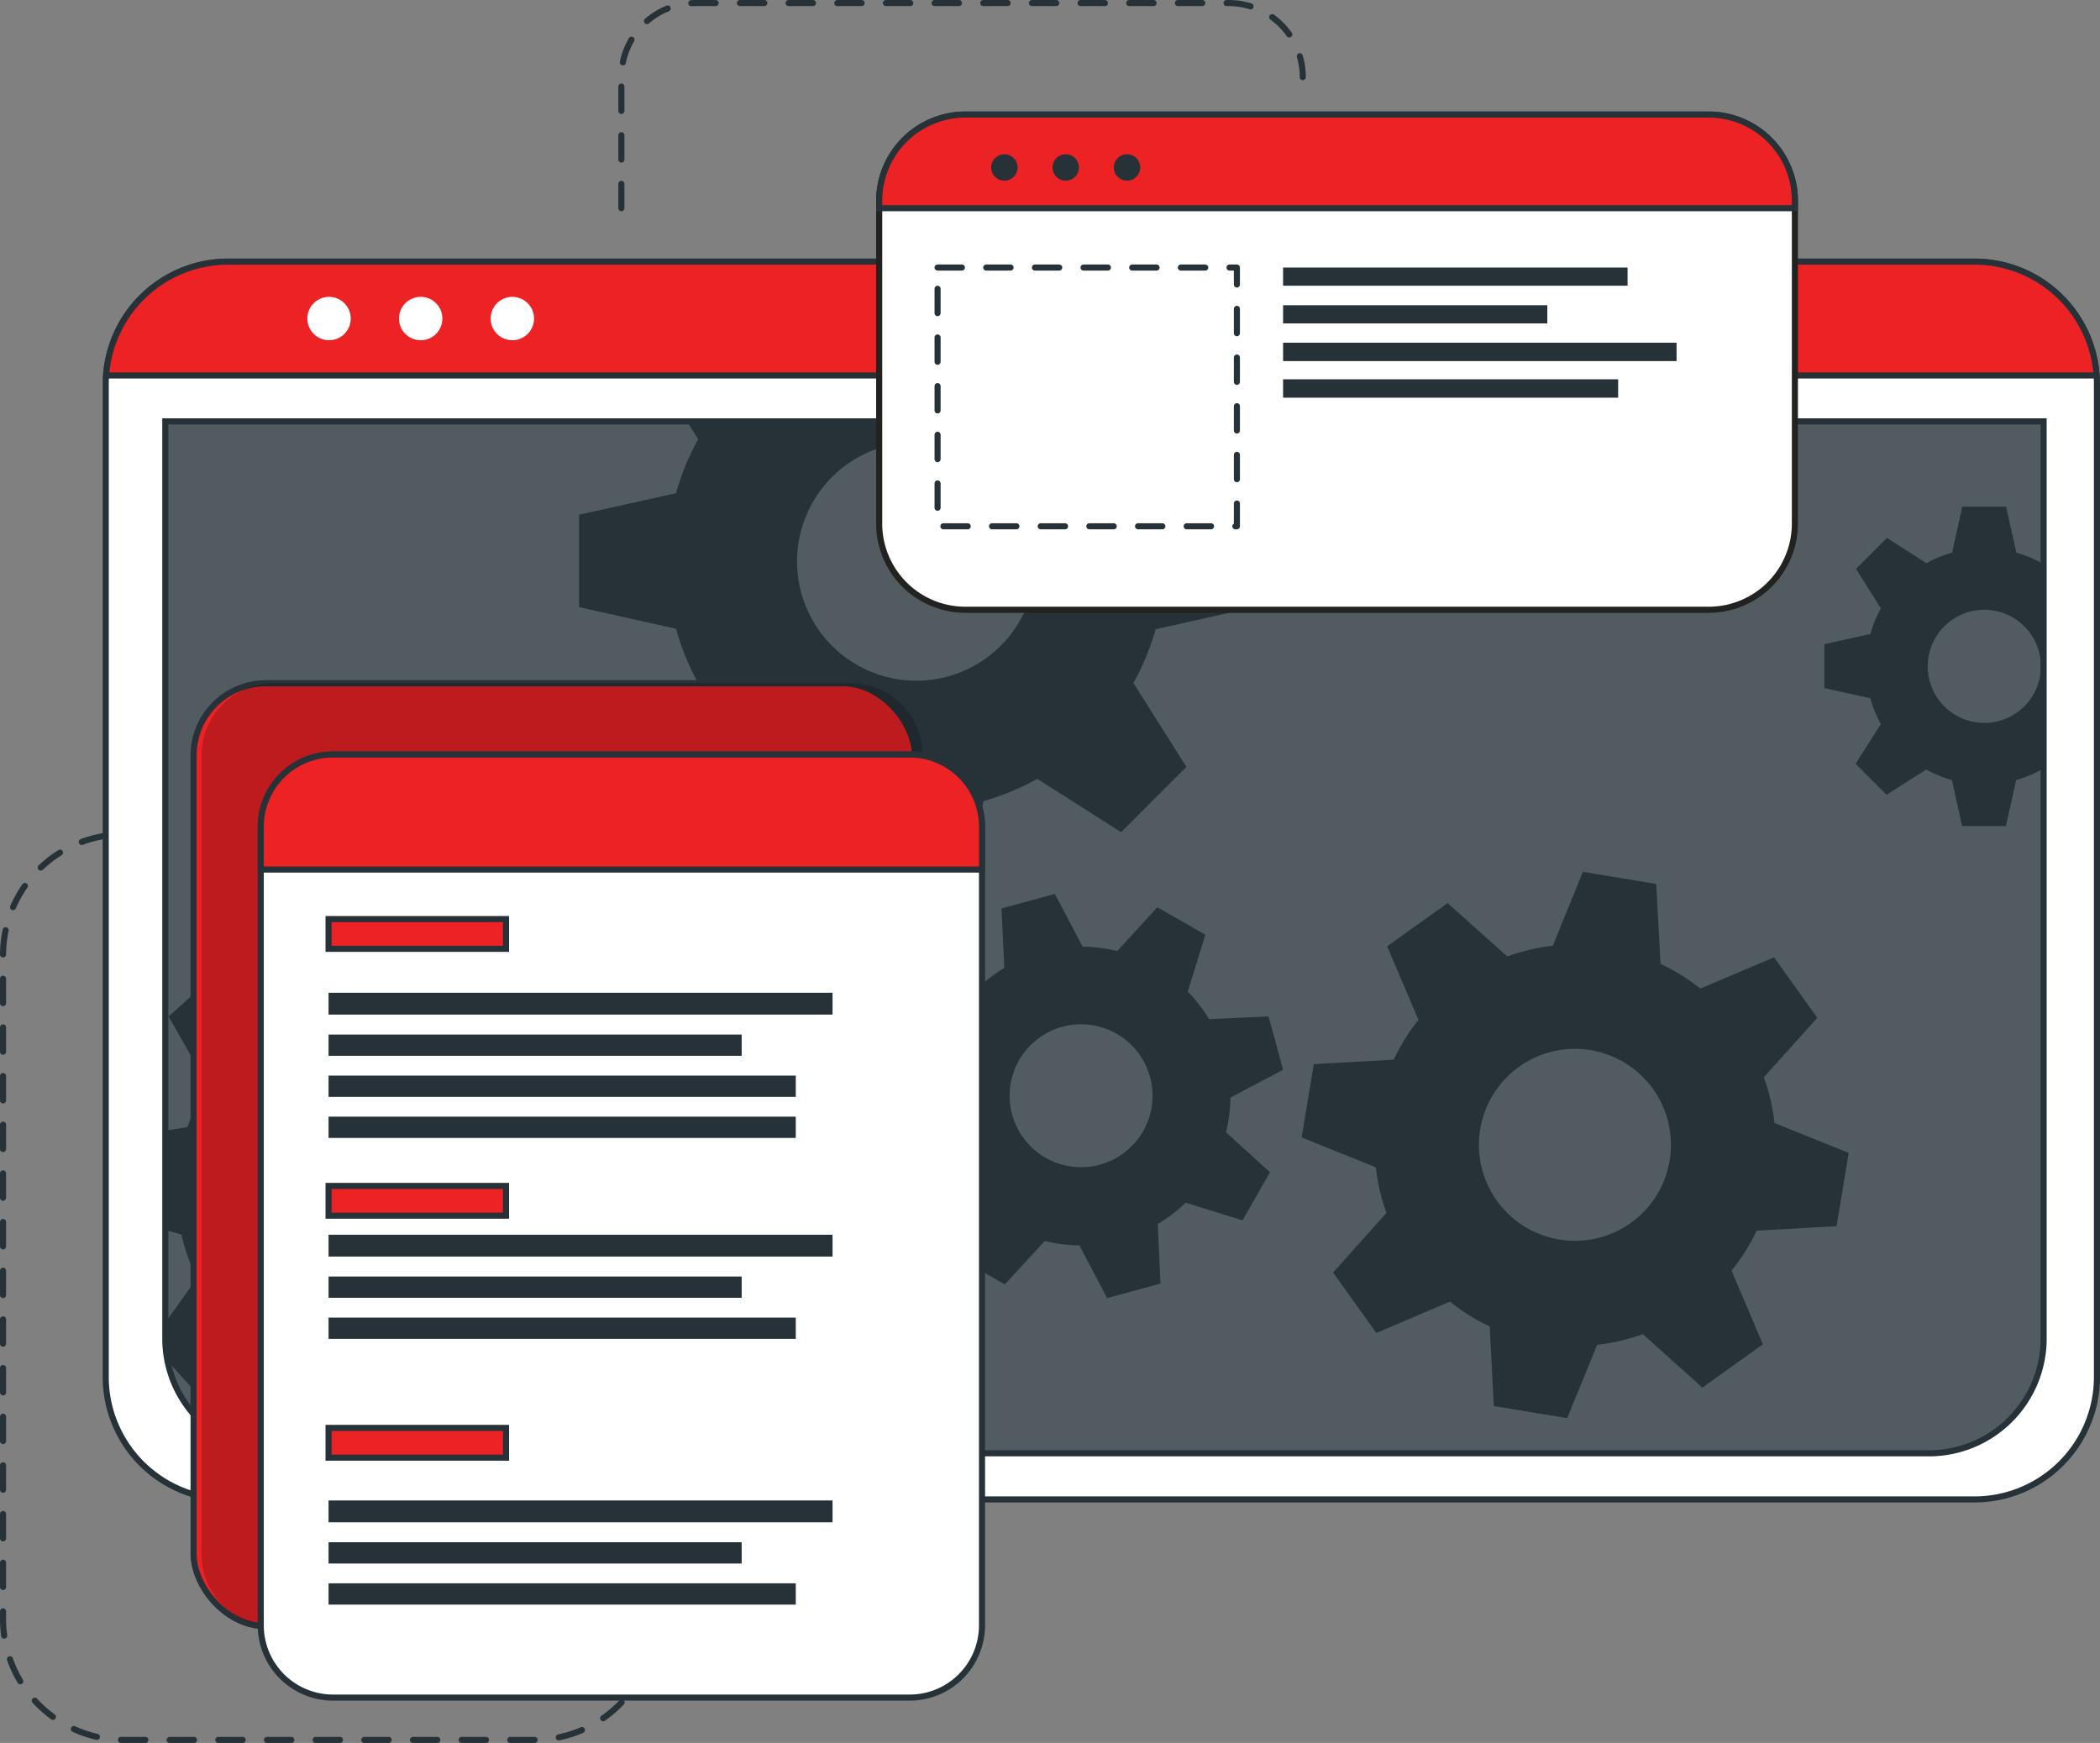 <svg id="Group_45785" data-name="Group 45785" xmlns="http://www.w3.org/2000/svg" xmlns:xlink="http://www.w3.org/1999/xlink" width="380.805" height="316.062" viewBox="0 0 380.805 316.062">
  <rect x="0" y="0" width="380.805" height="316.062" fill="#808080" stroke="none"/>
  <defs>
    <clipPath id="clip-path">
      <rect id="Rectangle_6769" data-name="Rectangle 6769" width="380.805" height="316.062" fill="none"/>
    </clipPath>
    <clipPath id="clip-path-3">
      <rect id="Rectangle_6744" data-name="Rectangle 6744" width="340.617" height="187.131" transform="translate(29.973 76.401)" fill="none"/>
    </clipPath>
    <clipPath id="clip-path-4">
      <rect id="Rectangle_6746" data-name="Rectangle 6746" width="130.797" height="171.014" transform="translate(36.543 123.896)" fill="none"/>
    </clipPath>
  </defs>
  <g id="Group_45784" data-name="Group 45784" clip-path="url(#clip-path)">
    <g id="Group_45783" data-name="Group 45783">
      <g id="Group_45782" data-name="Group 45782" clip-path="url(#clip-path)">
        <path id="Path_6752" data-name="Path 6752" d="M27.9,151.3H22.483A21.932,21.932,0,0,0,.551,173.237V293.579A21.931,21.931,0,0,0,22.483,315.51h74.36a21.931,21.931,0,0,0,21.932-21.931" fill="none" stroke="#263238" stroke-linecap="round" stroke-linejoin="round" stroke-width="1.103" stroke-dasharray="4.412 4.412"/>
        <path id="Path_6753" data-name="Path 6753" d="M112.678,37.755V13.984A13.432,13.432,0,0,1,126.11.552h96.7a13.431,13.431,0,0,1,13.432,13.432" fill="none" stroke="#263238" stroke-linecap="round" stroke-linejoin="round" stroke-width="1.103" stroke-dasharray="4.412 4.412"/>
        <path id="Path_6754" data-name="Path 6754" d="M380.253,69.65V249.71A22.2,22.2,0,0,1,358.059,271.9H41.368A22.2,22.2,0,0,1,19.173,249.71V69.65c0-.529.022-1.048.066-1.566a22.193,22.193,0,0,1,22.129-20.64H358.059a22.192,22.192,0,0,1,22.128,20.64c.044.518.066,1.037.066,1.566" fill="#fff"/>
        <path id="Path_6755" data-name="Path 6755" d="M380.253,69.65V249.71A22.2,22.2,0,0,1,358.059,271.9H41.368A22.2,22.2,0,0,1,19.173,249.71V69.65c0-.529.022-1.048.066-1.566a22.193,22.193,0,0,1,22.129-20.64H358.059a22.192,22.192,0,0,1,22.128,20.64C380.231,68.6,380.253,69.121,380.253,69.65Z" fill="none" stroke="#263238" stroke-linecap="round" stroke-linejoin="round" stroke-width="1.103"/>
        <path id="Path_6756" data-name="Path 6756" d="M349.784,263.533H50.773a20.8,20.8,0,0,1-20.8-20.8V76.4H370.584V242.733a20.8,20.8,0,0,1-20.8,20.8" fill="#263238"/>
        <g id="Group_45778" data-name="Group 45778" opacity="0.2">
          <g id="Group_45777" data-name="Group 45777">
            <g id="Group_45776" data-name="Group 45776" clip-path="url(#clip-path-3)">
              <path id="Path_6757" data-name="Path 6757" d="M370.59,76.4V242.738a20.686,20.686,0,0,1-20.569,20.794H50.542a20.687,20.687,0,0,1-20.569-20.794V76.4Z" fill="#fff"/>
            </g>
          </g>
        </g>
        <path id="Path_6758" data-name="Path 6758" d="M380.187,68.084H19.24A22.191,22.191,0,0,1,41.368,47.445H358.059a22.191,22.191,0,0,1,22.128,20.639" fill="#ed2225"/>
        <path id="Path_6759" data-name="Path 6759" d="M380.187,68.084H19.24A22.191,22.191,0,0,1,41.368,47.445H358.059A22.191,22.191,0,0,1,380.187,68.084Z" fill="none" stroke="#263238" stroke-width="1.103"/>
        <path id="Path_6760" data-name="Path 6760" d="M63.6,57.764a3.932,3.932,0,1,1-3.931-3.931A3.931,3.931,0,0,1,63.6,57.764" fill="#fff"/>
        <path id="Path_6761" data-name="Path 6761" d="M80.217,57.764a3.932,3.932,0,1,1-3.931-3.931,3.931,3.931,0,0,1,3.931,3.931" fill="#fff"/>
        <path id="Path_6762" data-name="Path 6762" d="M96.839,57.764a3.931,3.931,0,1,1-3.931-3.931,3.931,3.931,0,0,1,3.931,3.931" fill="#fff"/>
        <path id="Path_6763" data-name="Path 6763" d="M370.584,76.408V242.734a20.806,20.806,0,0,1-20.805,20.805H50.772a20.8,20.8,0,0,1-20.4-16.767l-.011-.011v-.044a20.642,20.642,0,0,1-.386-3.983V76.408Z" fill="none" stroke="#263238" stroke-width="1.103"/>
        <path id="Path_6764" data-name="Path 6764" d="M370.261,102.133a21.142,21.142,0,0,0-4.622-1.908l-1.864-8.35h-7.942l-1.853,8.35a20.49,20.49,0,0,0-4.633,1.908l-7.171-4.589-5.614,5.615,4.511,7.171a20.4,20.4,0,0,0-1.908,4.633l-8.351,1.853v7.942l8.351,1.864a20.266,20.266,0,0,0,1.908,4.667l-4.589,7.214,5.615,5.615,7.215-4.589a20.523,20.523,0,0,0,4.633,1.919l1.853,8.34h7.942l1.864-8.34a21.176,21.176,0,0,0,4.622-1.919l.364.231V101.924ZM359.826,131.09a10.259,10.259,0,1,1,10.259-10.259,10.254,10.254,0,0,1-10.259,10.259" fill="#263238"/>
        <path id="Path_6765" data-name="Path 6765" d="M227.164,110.179V93.433l-17.606-3.9a45.515,45.515,0,0,0-4.026-9.773l2.129-3.353h-83.1l2.052,3.265a43.339,43.339,0,0,0-4.016,9.762L105,93.345V110.09l17.6,3.927a43.932,43.932,0,0,0,4.016,9.84l-9.675,15.212L128.789,150.9l15.2-9.674a44.72,44.72,0,0,0,9.773,4.048l3.9,17.584h16.745l3.938-17.584a45.035,45.035,0,0,0,9.741-4.048L203.3,150.9l11.836-11.836-9.608-15.212a45.906,45.906,0,0,0,4.026-9.751Zm-61,13.259a21.632,21.632,0,1,1,21.632-21.632,21.632,21.632,0,0,1-21.632,21.632" fill="#263238"/>
        <path id="Path_6766" data-name="Path 6766" d="M116.1,225.161l.706-13.281L103.038,208a37.285,37.285,0,0,0-2.824-7.9l8.317-11.682-8.913-9.9-12.465,7.049a36.889,36.889,0,0,0-7.59-3.629l-2.382-14.12L63.9,167.116l-3.838,13.811a34.71,34.71,0,0,0-7.9,2.8l-11.67-8.318-9.906,8.913L37.645,196.8a34.489,34.489,0,0,0-3.64,7.578l-4.026.662v17.991l2.923.828a34.8,34.8,0,0,0,2.824,7.92l-5.747,8.042.386,6.894v.044l.011.011,5.924,6.575L48.787,246.3A34.57,34.57,0,0,0,56.4,249.97l2.273,13.557v.012l.11.562,13.281.706.353-1.268v-.012L75.9,251a35.587,35.587,0,0,0,7.942-2.8L95.492,256.5l9.906-8.9L98.36,235.111a34.4,34.4,0,0,0,3.6-7.567ZM80.821,204.412a17.2,17.2,0,1,0-1.28,24.279,17.2,17.2,0,0,0,1.28-24.279" fill="#263238"/>
        <path id="Path_6767" data-name="Path 6767" d="M222.314,205.315a26.943,26.943,0,0,0,.806-6.29L232.669,194l-2.638-9.687-10.778.5a26.85,26.85,0,0,0-3.873-5l3.194-10.31-8.7-4.986-7.281,7.945a28.236,28.236,0,0,0-6.269-.8l-5.041-9.556-9.674,2.633.51,10.791A27.429,27.429,0,0,0,177.1,179.4l-10.314-3.184-4.992,8.69,7.987,7.262a26.145,26.145,0,0,0-.789,6.273l-9.566,5.037,2.638,9.688,10.792-.511a25.716,25.716,0,0,0,3.858,5.01l-3.209,10.258,8.705,4.986,7.242-7.877a26.434,26.434,0,0,0,6.284.792l5.028,9.563,9.672-2.632-.424-9.219-.071-1.58a26.55,26.55,0,0,0,5.062-3.874l10.308,3.205,4.259-7.444.726-1.26ZM199.441,211.2a12.958,12.958,0,1,1,9.1-15.908,12.958,12.958,0,0,1-9.1,15.908" fill="#263238"/>
        <path id="Path_6768" data-name="Path 6768" d="M333.029,222.353l2.206-13.293-13.458-5.416a35.688,35.688,0,0,0-1.93-8.295l9.685-10.789L321.689,173.6l-13.359,5.669a35.485,35.485,0,0,0-7.214-4.478l-.783-14.495-13.3-2.2-5.45,13.4a37.131,37.131,0,0,0-8.262,1.941L262.5,163.756,251.542,171.6l5.682,13.347a36.331,36.331,0,0,0-4.049,6.288c-.154.309-.309.618-.452.927l-14.484.805-2.206,13.281,2.184.883,11.274,4.545a35.023,35.023,0,0,0,1.93,8.262l-9.685,10.821,7.843,10.954,13.359-5.692a34.658,34.658,0,0,0,7.2,4.512l.75,14.429,13.292,2.2,5.439-13.3a34.994,34.994,0,0,0,8.284-1.941l10.8,9.7,10.964-7.854-5.681-13.359a34.82,34.82,0,0,0,4.556-7.247Zm-37.3-.6a17.409,17.409,0,1,1,4.015-24.29,17.41,17.41,0,0,1-4.015,24.29" fill="#263238"/>
        <path id="Path_6769" data-name="Path 6769" d="M152.789,294.91H48.212A13.11,13.11,0,0,1,35.1,281.8V137.006a13.111,13.111,0,0,1,13.11-13.11H152.789a13.111,13.111,0,0,1,13.11,13.11V281.8a13.11,13.11,0,0,1-13.11,13.11" fill="#ed2225"/>
        <rect id="Rectangle_6745" data-name="Rectangle 6745" width="130.797" height="171.014" rx="13.11" transform="translate(35.102 123.896)" fill="none" stroke="#263238" stroke-width="1.103"/>
        <g id="Group_45781" data-name="Group 45781" opacity="0.2">
          <g id="Group_45780" data-name="Group 45780">
            <g id="Group_45779" data-name="Group 45779" clip-path="url(#clip-path-4)">
              <path id="Path_6770" data-name="Path 6770" d="M154.23,294.91H49.653a13.109,13.109,0,0,1-13.11-13.11V137.006a13.11,13.11,0,0,1,13.11-13.11H154.23a13.111,13.111,0,0,1,13.11,13.11V281.8a13.11,13.11,0,0,1-13.11,13.11"/>
            </g>
          </g>
        </g>
        <path id="Path_6771" data-name="Path 6771" d="M178.075,149.923V294.717a13.111,13.111,0,0,1-13.116,13.116H60.385a13.109,13.109,0,0,1-13.1-13.116V149.923a13.107,13.107,0,0,1,13.1-13.105H164.959a13.109,13.109,0,0,1,13.116,13.105" fill="#fff"/>
        <path id="Path_6772" data-name="Path 6772" d="M178.075,149.923V294.717a13.111,13.111,0,0,1-13.116,13.116H60.385a13.109,13.109,0,0,1-13.1-13.116V149.923a13.107,13.107,0,0,1,13.1-13.105H164.959A13.109,13.109,0,0,1,178.075,149.923Z" fill="none" stroke="#263238" stroke-linecap="round" stroke-linejoin="round" stroke-width="1.103"/>
        <path id="Path_6773" data-name="Path 6773" d="M178.075,149.923v7.755H47.28v-7.755a13.107,13.107,0,0,1,13.1-13.105H164.959a13.109,13.109,0,0,1,13.116,13.105" fill="#ed2225"/>
        <path id="Path_6774" data-name="Path 6774" d="M178.075,149.923v7.755H47.28v-7.755a13.107,13.107,0,0,1,13.1-13.105H164.959A13.109,13.109,0,0,1,178.075,149.923Z" fill="none" stroke="#263238" stroke-width="1.103"/>
        <rect id="Rectangle_6747" data-name="Rectangle 6747" width="32.178" height="5.397" transform="translate(59.58 166.66)" fill="#ed2225"/>
        <rect id="Rectangle_6748" data-name="Rectangle 6748" width="32.178" height="5.397" transform="translate(59.58 166.66)" fill="none" stroke="#263238" stroke-width="1.103"/>
        <rect id="Rectangle_6749" data-name="Rectangle 6749" width="32.178" height="5.397" transform="translate(59.58 215.048)" fill="#ed2225"/>
        <rect id="Rectangle_6750" data-name="Rectangle 6750" width="32.178" height="5.397" transform="translate(59.58 215.048)" fill="none" stroke="#263238" stroke-width="1.103"/>
        <rect id="Rectangle_6751" data-name="Rectangle 6751" width="32.178" height="5.397" transform="translate(59.58 258.928)" fill="#ed2225"/>
        <rect id="Rectangle_6752" data-name="Rectangle 6752" width="32.178" height="5.397" transform="translate(59.58 258.928)" fill="none" stroke="#263238" stroke-width="1.103"/>
        <rect id="Rectangle_6753" data-name="Rectangle 6753" width="91.392" height="3.959" transform="translate(59.58 180.022)" fill="#263238"/>
        <rect id="Rectangle_6754" data-name="Rectangle 6754" width="74.912" height="3.857" transform="translate(59.58 187.6)" fill="#263238"/>
        <rect id="Rectangle_6755" data-name="Rectangle 6755" width="84.723" height="3.858" transform="translate(59.58 195.047)" fill="#263238"/>
        <rect id="Rectangle_6756" data-name="Rectangle 6756" width="84.723" height="3.857" transform="translate(59.58 202.49)" fill="#263238"/>
        <rect id="Rectangle_6757" data-name="Rectangle 6757" width="91.392" height="3.959" transform="translate(59.58 223.902)" fill="#263238"/>
        <rect id="Rectangle_6758" data-name="Rectangle 6758" width="74.912" height="3.857" transform="translate(59.58 231.479)" fill="#263238"/>
        <rect id="Rectangle_6759" data-name="Rectangle 6759" width="84.723" height="3.858" transform="translate(59.58 238.927)" fill="#263238"/>
        <rect id="Rectangle_6760" data-name="Rectangle 6760" width="91.392" height="3.959" transform="translate(59.58 272.088)" fill="#263238"/>
        <rect id="Rectangle_6761" data-name="Rectangle 6761" width="74.912" height="3.858" transform="translate(59.58 279.665)" fill="#263238"/>
        <rect id="Rectangle_6762" data-name="Rectangle 6762" width="84.723" height="3.858" transform="translate(59.58 287.113)" fill="#263238"/>
        <path id="Path_6775" data-name="Path 6775" d="M325.478,36.42V94.94a15.626,15.626,0,0,1-15.631,15.631H175.058A15.633,15.633,0,0,1,159.427,94.94V36.42a15.642,15.642,0,0,1,15.631-15.642H309.847A15.635,15.635,0,0,1,325.478,36.42" fill="#fff"/>
        <path id="Path_6776" data-name="Path 6776" d="M325.478,36.42V94.94a15.626,15.626,0,0,1-15.631,15.631H175.058A15.633,15.633,0,0,1,159.427,94.94V36.42a15.642,15.642,0,0,1,15.631-15.642H309.847A15.635,15.635,0,0,1,325.478,36.42Z" fill="none" stroke="#222221" stroke-width="1.103"/>
        <path id="Path_6777" data-name="Path 6777" d="M325.478,36.42v1.335H159.427V36.42a15.642,15.642,0,0,1,15.631-15.642H309.847A15.635,15.635,0,0,1,325.478,36.42" fill="#ed2225"/>
        <path id="Path_6778" data-name="Path 6778" d="M325.478,36.42v1.335H159.427V36.42a15.642,15.642,0,0,1,15.631-15.642H309.847A15.635,15.635,0,0,1,325.478,36.42Z" fill="none" stroke="#263238" stroke-width="1.103"/>
        <path id="Path_6779" data-name="Path 6779" d="M183.822,32.062a2.394,2.394,0,1,1,0-3.386,2.394,2.394,0,0,1,0,3.386" fill="#263238"/>
        <path id="Path_6780" data-name="Path 6780" d="M194.942,32.062a2.394,2.394,0,1,1,0-3.386,2.394,2.394,0,0,1,0,3.386" fill="#263238"/>
        <path id="Path_6781" data-name="Path 6781" d="M206.062,32.062a2.394,2.394,0,1,1,0-3.386,2.394,2.394,0,0,1,0,3.386" fill="#263238"/>
        <rect id="Rectangle_6763" data-name="Rectangle 6763" width="54.278" height="46.918" transform="translate(170.016 48.516)" fill="none" stroke="#263238" stroke-linecap="round" stroke-linejoin="round" stroke-width="1.103" stroke-dasharray="4.412 4.412"/>
        <rect id="Rectangle_6764" data-name="Rectangle 6764" width="62.467" height="3.295" transform="translate(232.669 48.516)" fill="#263238"/>
        <rect id="Rectangle_6765" data-name="Rectangle 6765" width="47.916" height="3.295" transform="translate(232.669 55.349)" fill="#263238"/>
        <rect id="Rectangle_6766" data-name="Rectangle 6766" width="71.353" height="3.334" transform="translate(232.669 62.143)" fill="#263238"/>
        <rect id="Rectangle_6767" data-name="Rectangle 6767" width="60.758" height="3.334" transform="translate(232.669 68.781)" fill="#263238"/>
      </g>
    </g>
  </g>
</svg>
